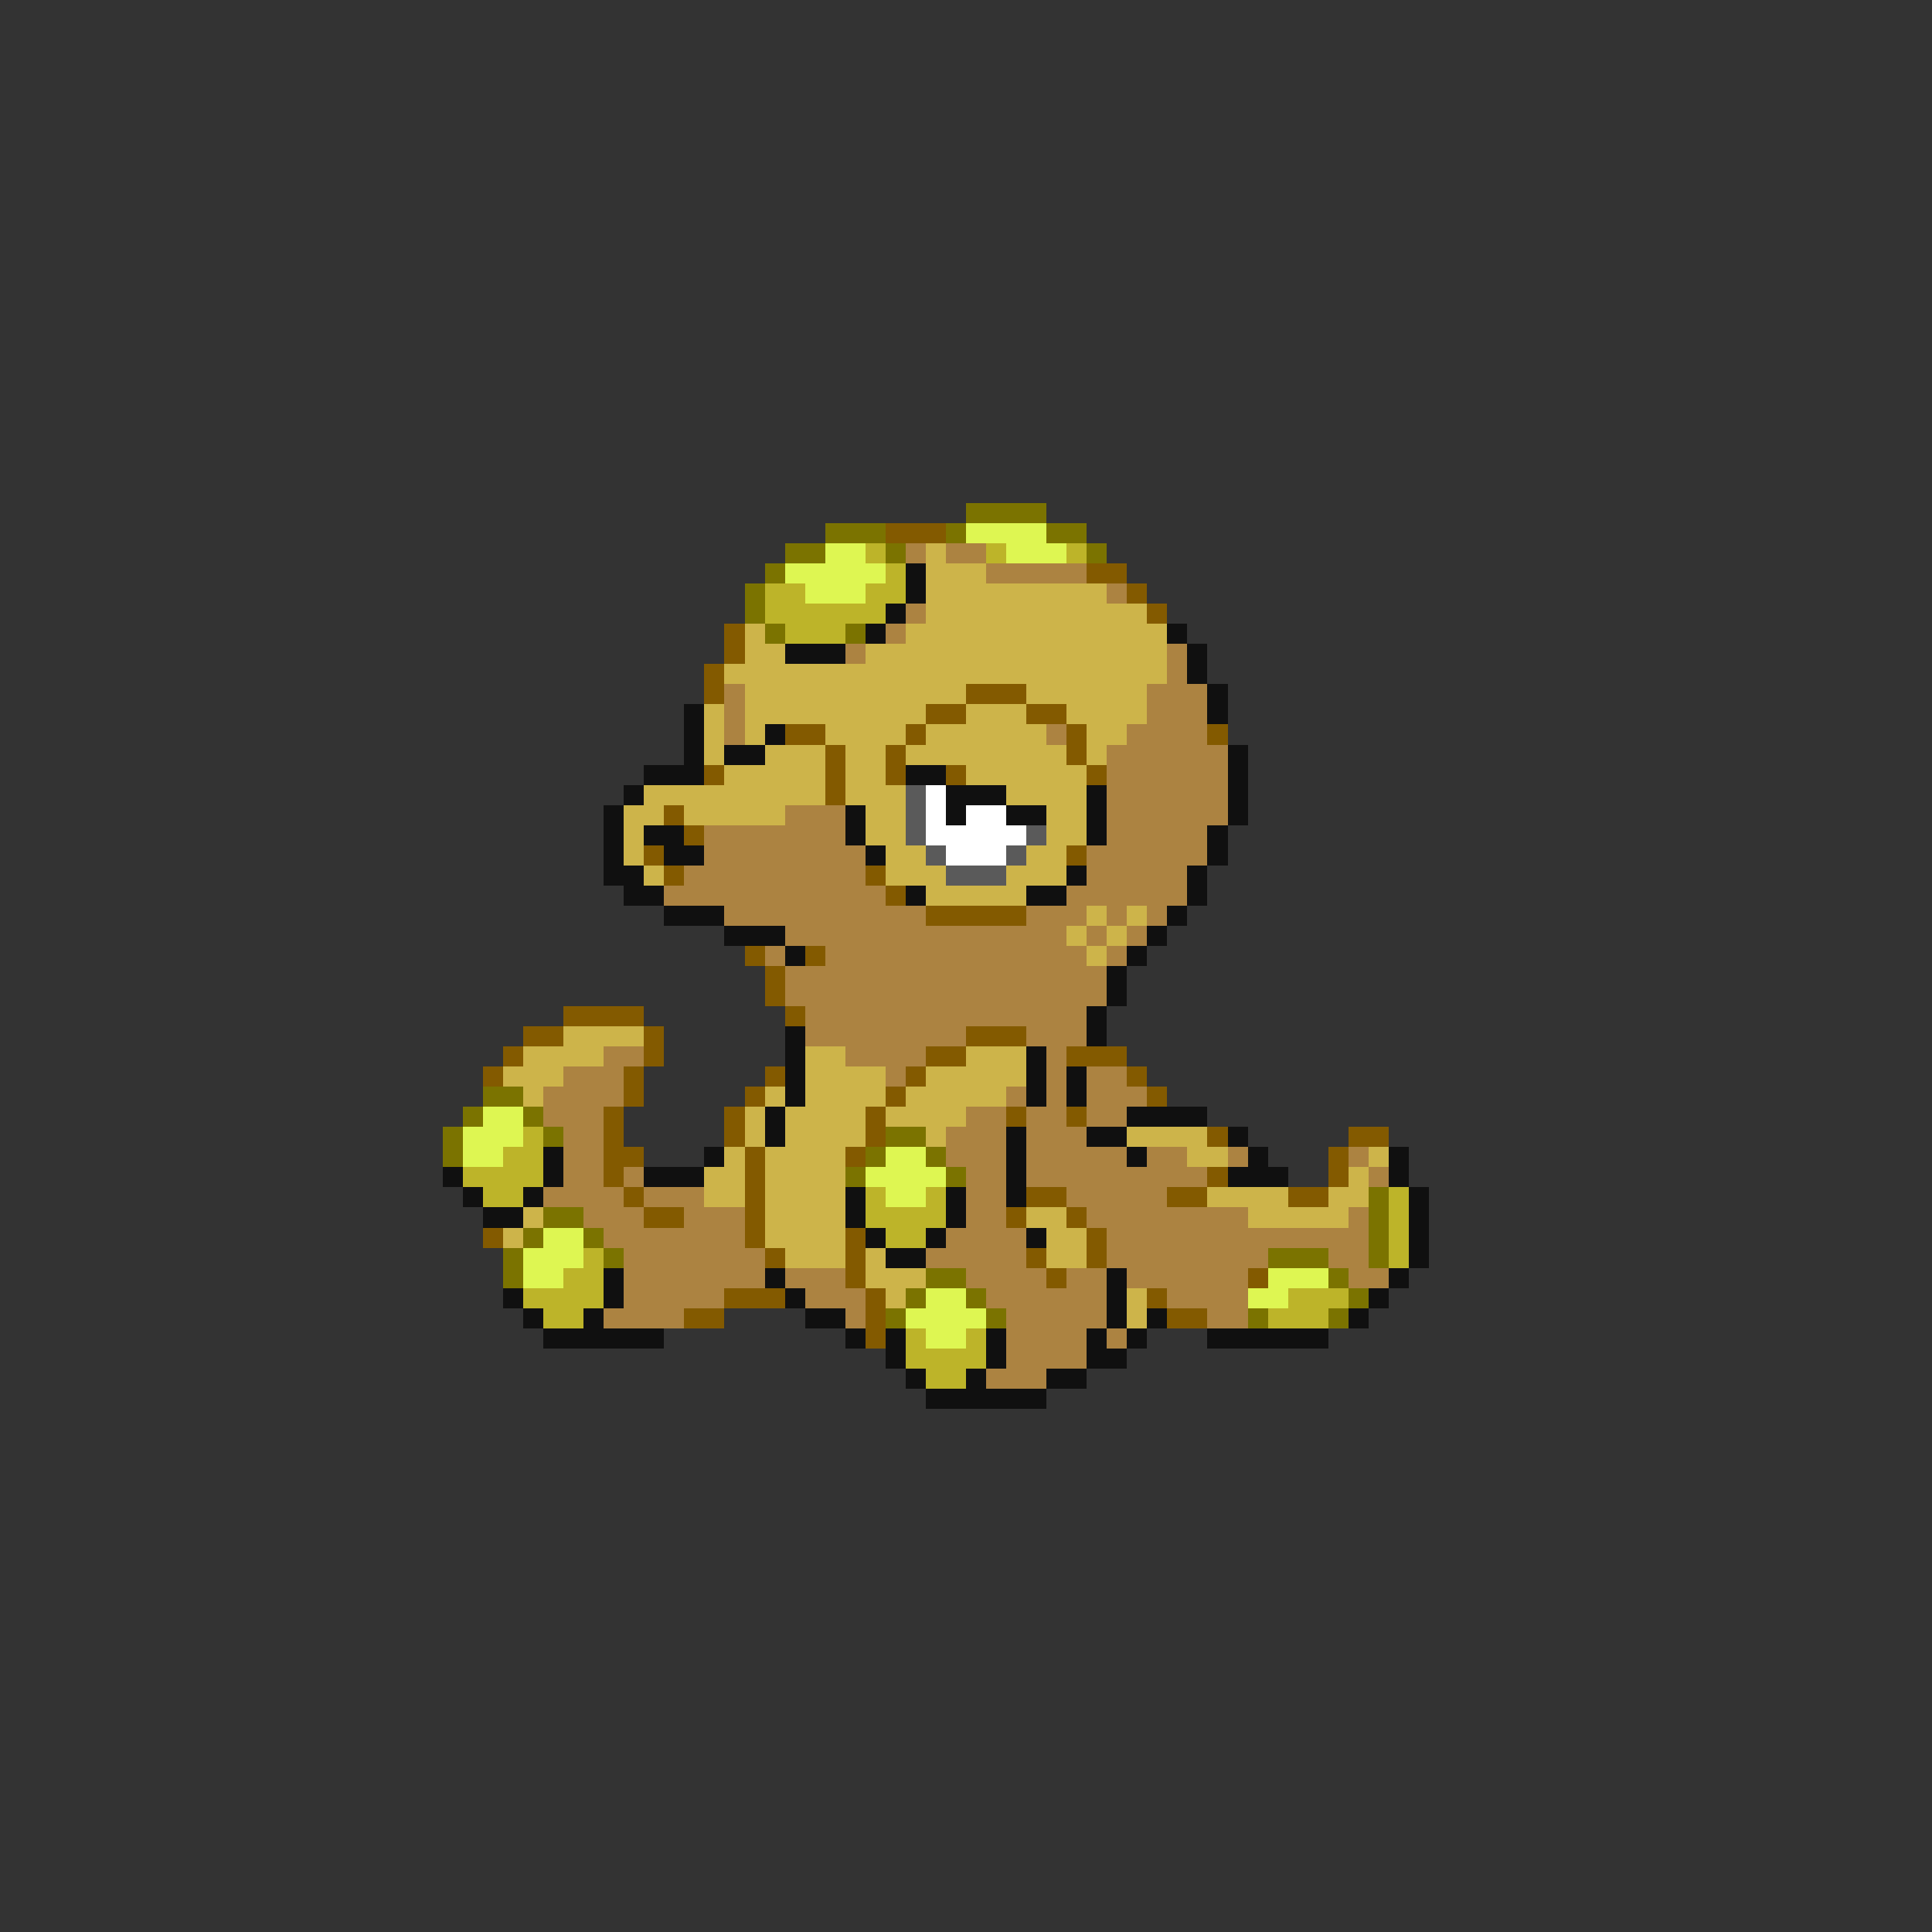 <svg xmlns="http://www.w3.org/2000/svg" viewBox="0 -0.5 96 96" shape-rendering="crispEdges">
<rect x="0" y="-0.5" width="96" height="96" fill="#333333" stroke="none"/>
<path stroke="#7b7300" d="M48 25h4M41 26h3M47 26h1M52 26h2M39 27h2M44 27h1M54 27h1M38 28h1M37 29h1M37 30h1M38 31h1M42 31h1M24 54h2M23 55h1M26 55h1M22 56h1M27 56h1M44 56h2M22 57h1M43 57h1M46 57h1M42 58h1M47 58h1M68 59h1M27 60h2M68 60h1M26 61h1M29 61h1M68 61h1M25 62h1M30 62h1M63 62h3M68 62h1M25 63h1M46 63h2M66 63h1M45 64h1M48 64h1M67 64h1M44 65h1M49 65h1M62 65h1M66 65h1" />
<path stroke="#835a00" d="M44 26h3M54 28h2M56 29h1M57 30h1M36 31h1M36 32h1M35 33h1M35 34h1M48 34h3M46 35h2M51 35h2M39 36h2M45 36h1M53 36h1M60 36h1M41 37h1M44 37h1M53 37h1M35 38h1M41 38h1M44 38h1M47 38h1M54 38h1M41 39h1M33 40h1M34 41h1M32 42h1M53 42h1M33 43h1M43 43h1M44 44h1M46 45h5M37 47h1M40 47h1M38 48h1M38 49h1M28 50h4M39 50h1M26 51h2M32 51h1M48 51h3M25 52h1M32 52h1M46 52h2M53 52h3M24 53h1M31 53h1M38 53h1M45 53h1M56 53h1M31 54h1M37 54h1M44 54h1M57 54h1M30 55h1M36 55h1M43 55h1M50 55h1M53 55h1M30 56h1M36 56h1M43 56h1M60 56h1M67 56h2M30 57h2M37 57h1M42 57h1M66 57h1M30 58h1M37 58h1M60 58h1M66 58h1M31 59h1M37 59h1M51 59h2M58 59h2M64 59h2M32 60h2M37 60h1M50 60h1M53 60h1M24 61h1M37 61h1M42 61h1M54 61h1M38 62h1M42 62h1M51 62h1M54 62h1M42 63h1M52 63h1M62 63h1M36 64h3M43 64h1M57 64h1M34 65h2M43 65h1M58 65h2M43 66h1" />
<path stroke="#def652" d="M48 26h4M41 27h2M50 27h3M39 28h5M40 29h3M24 55h2M23 56h3M23 57h2M44 57h2M43 58h4M44 59h2M27 61h2M26 62h3M26 63h2M63 63h3M46 64h2M62 64h2M45 65h4M46 66h2" />
<path stroke="#bdb429" d="M43 27h1M49 27h1M53 27h1M44 28h1M38 29h2M43 29h2M38 30h6M39 31h3M26 56h1M25 57h2M23 58h4M24 59h2M43 59h1M46 59h1M69 59h1M43 60h4M69 60h1M44 61h2M69 61h1M29 62h1M69 62h1M28 63h2M26 64h4M64 64h3M27 65h2M63 65h3M45 66h1M48 66h1M45 67h4M46 68h2" />
<path stroke="#ac8341" d="M45 27h1M47 27h2M49 28h5M55 29h1M45 30h1M44 31h1M42 32h1M58 32h1M58 33h1M36 34h1M57 34h3M36 35h1M57 35h3M36 36h1M52 36h1M56 36h4M55 37h6M55 38h6M55 39h6M39 40h3M55 40h6M35 41h7M55 41h5M35 42h8M54 42h6M34 43h9M54 43h5M33 44h11M53 44h6M36 45h10M51 45h3M55 45h1M57 45h1M39 46h14M54 46h1M56 46h1M38 47h1M41 47h13M55 47h1M39 48h16M39 49h16M40 50h14M40 51h8M51 51h3M30 52h2M42 52h4M52 52h1M28 53h3M44 53h1M52 53h1M54 53h2M27 54h4M50 54h1M52 54h1M54 54h3M27 55h3M48 55h2M51 55h2M54 55h2M28 56h2M47 56h3M51 56h3M28 57h2M47 57h3M51 57h5M57 57h2M61 57h1M67 57h1M28 58h2M31 58h1M48 58h2M51 58h9M68 58h1M27 59h4M32 59h3M48 59h2M53 59h5M29 60h3M34 60h3M48 60h2M54 60h8M67 60h1M30 61h7M47 61h4M55 61h13M31 62h7M46 62h5M55 62h8M66 62h2M31 63h7M39 63h3M48 63h4M53 63h2M56 63h6M67 63h2M31 64h5M40 64h3M49 64h6M58 64h4M30 65h4M42 65h1M50 65h5M60 65h2M50 66h4M55 66h1M50 67h4M49 68h3" />
<path stroke="#cdb44a" d="M46 27h1M46 28h3M46 29h9M46 30h11M37 31h1M45 31h13M37 32h2M43 32h15M36 33h22M37 34h11M51 34h6M35 35h1M37 35h9M48 35h3M53 35h4M35 36h1M37 36h1M41 36h4M46 36h6M54 36h2M35 37h1M38 37h3M42 37h2M45 37h8M54 37h1M36 38h5M42 38h2M48 38h6M32 39h9M42 39h3M50 39h4M31 40h2M34 40h5M43 40h2M52 40h2M31 41h1M43 41h2M52 41h2M31 42h1M44 42h2M51 42h2M32 43h1M44 43h3M50 43h3M46 44h5M54 45h1M56 45h1M53 46h1M55 46h1M54 47h1M28 51h4M26 52h4M40 52h2M48 52h3M25 53h3M40 53h4M46 53h5M26 54h1M38 54h1M40 54h4M45 54h5M37 55h1M39 55h4M44 55h4M37 56h1M39 56h4M46 56h1M56 56h4M36 57h1M38 57h4M59 57h2M68 57h1M35 58h2M38 58h4M67 58h1M35 59h2M38 59h4M60 59h4M66 59h2M26 60h1M38 60h4M51 60h2M62 60h5M25 61h1M38 61h4M52 61h2M39 62h3M43 62h1M52 62h2M43 63h3M44 64h1M56 64h1M56 65h1" />
<path stroke="#101010" d="M45 28h1M45 29h1M44 30h1M43 31h1M58 31h1M39 32h3M59 32h1M59 33h1M60 34h1M34 35h1M60 35h1M34 36h1M38 36h1M34 37h1M36 37h2M61 37h1M32 38h3M45 38h2M61 38h1M31 39h1M47 39h3M54 39h1M61 39h1M30 40h1M42 40h1M47 40h1M50 40h2M54 40h1M61 40h1M30 41h1M32 41h2M42 41h1M54 41h1M60 41h1M30 42h1M33 42h2M43 42h1M60 42h1M30 43h2M53 43h1M59 43h1M31 44h2M45 44h1M51 44h2M59 44h1M33 45h3M58 45h1M36 46h3M57 46h1M39 47h1M56 47h1M55 48h1M55 49h1M54 50h1M39 51h1M54 51h1M39 52h1M51 52h1M39 53h1M51 53h1M53 53h1M39 54h1M51 54h1M53 54h1M38 55h1M56 55h4M38 56h1M50 56h1M54 56h2M61 56h1M27 57h1M35 57h1M50 57h1M56 57h1M62 57h1M69 57h1M22 58h1M27 58h1M32 58h3M50 58h1M61 58h3M69 58h1M23 59h1M26 59h1M42 59h1M47 59h1M50 59h1M70 59h1M24 60h2M42 60h1M47 60h1M70 60h1M43 61h1M46 61h1M51 61h1M70 61h1M44 62h2M70 62h1M30 63h1M38 63h1M55 63h1M69 63h1M25 64h1M30 64h1M39 64h1M55 64h1M68 64h1M26 65h1M29 65h1M40 65h2M55 65h1M57 65h1M67 65h1M27 66h6M42 66h1M44 66h1M49 66h1M54 66h1M56 66h1M60 66h6M44 67h1M49 67h1M54 67h2M45 68h1M48 68h1M52 68h2M46 69h6" />
<path stroke="#5a5a5a" d="M45 39h1M45 40h1M45 41h1M51 41h1M46 42h1M50 42h1M47 43h3" />
<path stroke="#ffffff" d="M46 39h1M46 40h1M48 40h2M46 41h5M47 42h3" />
</svg>